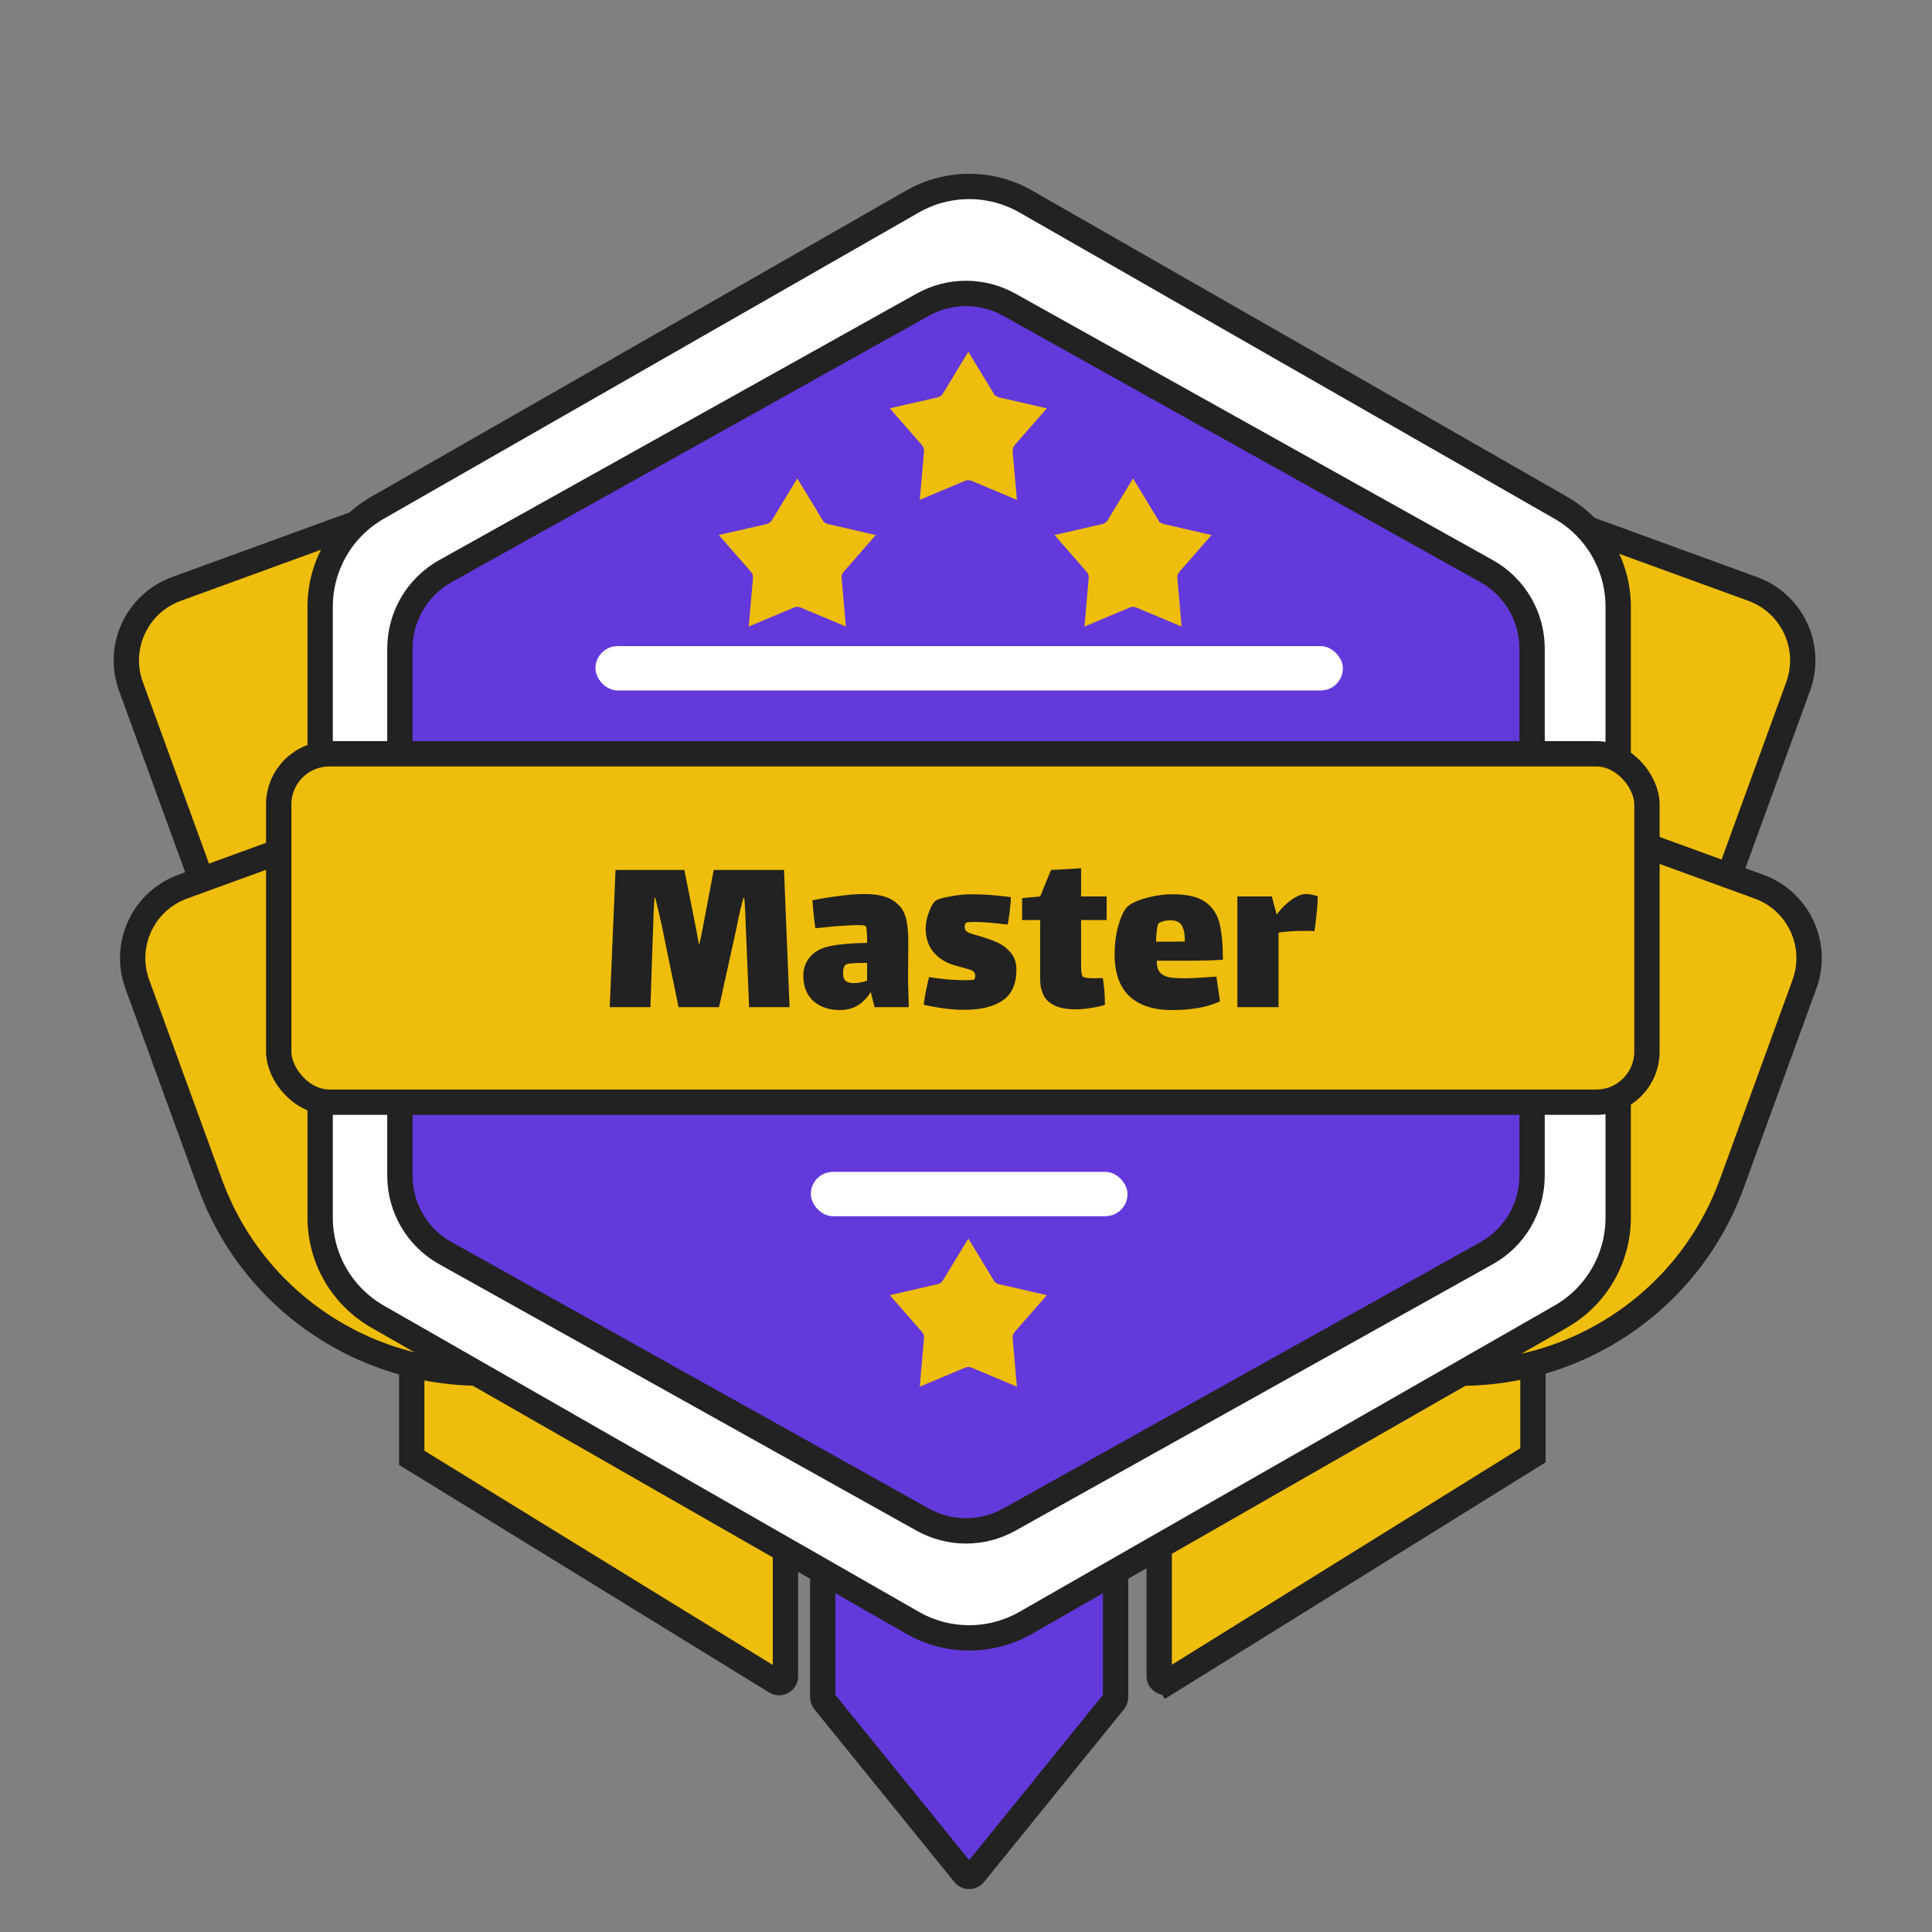 <svg width="305" height="305" viewBox="0 0 305 305" fill="none" xmlns="http://www.w3.org/2000/svg">
<rect x="0" y="0" width="305" height="305" fill="#808080" stroke="none"/>
<path d="M152.223 180.136C152.623 179.642 153.377 179.642 153.777 180.136L175.892 207.433C176.036 207.611 176.115 207.834 176.115 208.063V267.937C176.115 268.166 176.036 268.389 175.892 268.567L153.777 295.864C153.377 296.358 152.623 296.358 152.223 295.864L130.108 268.567C129.964 268.389 129.885 268.166 129.885 267.937V208.063C129.885 207.834 129.964 207.611 130.108 207.433L152.223 180.136Z" fill="#6339DC" stroke="#222222" stroke-width="4"/>
<path d="M65 82H124V264.634C124 265.416 123.142 265.895 122.476 265.485L65 230.144V82Z" fill="#EFBD0B" stroke="#222222" stroke-width="4"/>
<path d="M242 80H183V264.604C183 265.388 183.862 265.867 184.528 265.453L185.583 267.152L184.528 265.453L242 229.742V80Z" fill="#EFBD0B" stroke="#222222" stroke-width="4"/>
<path d="M198.717 64.564L276.702 92.979C282.929 95.248 286.138 102.135 283.869 108.362L272.4 139.837C263.797 163.448 237.683 175.614 214.073 167.011L167.564 150.065L198.717 64.564Z" fill="#EFBD0B" stroke="#222222" stroke-width="4"/>
<path d="M105.823 64.564L27.839 92.979C21.612 95.248 18.403 102.135 20.672 108.362L32.141 139.837C40.743 163.448 66.858 175.614 90.468 167.011L136.977 150.065L105.823 64.564Z" fill="#EFBD0B" stroke="#222222" stroke-width="4"/>
<path d="M199.717 111.564L277.702 139.979C283.929 142.247 287.138 149.135 284.869 155.362L273.4 186.837C264.797 210.448 238.683 222.614 215.073 214.011L168.564 197.065L199.717 111.564Z" fill="#EFBD0B" stroke="#222222" stroke-width="4"/>
<path d="M106.823 111.564L28.839 139.979C22.612 142.247 19.403 149.135 21.672 155.362L33.141 186.837C41.743 210.448 67.858 222.614 91.468 214.011L137.977 197.065L106.823 111.564Z" fill="#EFBD0B" stroke="#222222" stroke-width="4"/>
<path d="M161.942 31.814C156.402 28.643 149.598 28.643 144.058 31.814L59.599 80.156C53.997 83.362 50.541 89.323 50.541 95.778V192.222C50.541 198.677 53.997 204.638 59.599 207.844L144.058 256.186C149.598 259.357 156.402 259.357 161.942 256.186L246.401 207.844C252.003 204.638 255.459 198.677 255.459 192.222V95.778C255.459 89.323 252.003 83.362 246.401 80.156L161.942 31.814Z" fill="white" stroke="#222222" stroke-width="4"/>
<path d="M145.676 48.099C149.917 45.732 155.083 45.732 159.324 48.099L234.689 90.168C239.12 92.641 241.866 97.319 241.866 102.393V185.607C241.866 190.681 239.12 195.359 234.689 197.832L159.324 239.901C155.083 242.268 149.917 242.268 145.676 239.901L70.311 197.832C65.88 195.359 63.134 190.681 63.134 185.607V102.393C63.134 97.319 65.88 92.641 70.311 90.168L145.676 48.099Z" fill="#6339DC" stroke="#222222" stroke-width="4"/>
<rect x="44" y="119" width="216" height="55" rx="8" fill="#EFBD0B" stroke="#222222" stroke-width="4"/>
<path d="M124.645 159H118.261L117.767 147.068C117.691 144.712 117.603 142.926 117.501 141.71H117.387C117.083 142.673 116.729 144.167 116.323 146.194L116.133 147.144L113.511 159H107.127L104.923 148.322L104.543 146.422C104.011 144.066 103.644 142.495 103.441 141.71H103.327C103.226 142.977 103.137 145.041 103.061 147.904C103.036 148.081 103.023 148.36 103.023 148.74L102.681 159H96.259L97.171 137.34H108.039L109.901 146.688L110.357 149.196C110.56 148.411 110.75 147.537 110.927 146.574L112.675 137.34H123.771L124.645 159ZM138.069 159L137.461 156.606C136.295 158.506 134.674 159.456 132.597 159.456C130.899 159.456 129.506 158.987 128.417 158.05C127.353 157.087 126.821 155.745 126.821 154.022C126.821 152.958 127.125 152.033 127.733 151.248C128.366 150.437 129.227 149.867 130.317 149.538C131.735 149.133 133.927 148.905 136.891 148.854C136.891 147.182 136.815 146.295 136.663 146.194C136.536 146.093 136.131 146.042 135.447 146.042C135.016 146.042 134.421 146.067 133.661 146.118C132.445 146.169 130.798 146.308 128.721 146.536C128.518 145.168 128.366 143.699 128.265 142.128C129.607 141.849 131.013 141.621 132.483 141.444C133.952 141.241 135.269 141.14 136.435 141.14C138.461 141.14 139.981 141.482 140.995 142.166C142.008 142.825 142.667 143.699 142.971 144.788C143.275 145.877 143.414 147.258 143.389 148.93L143.351 154.516L143.465 159H138.069ZM134.801 155.2C135.459 155.2 136.156 155.073 136.891 154.82V152.008H136.587C134.712 152.008 133.673 152.109 133.471 152.312C133.344 152.439 133.243 152.629 133.167 152.882C133.116 153.135 133.091 153.376 133.091 153.604C133.091 154.212 133.23 154.63 133.509 154.858C133.787 155.086 134.218 155.2 134.801 155.2ZM160.459 153.072C160.459 155.327 159.737 156.948 158.293 157.936C156.874 158.924 154.847 159.418 152.213 159.418C150.363 159.418 148.235 159.152 145.829 158.62C145.879 158.113 145.993 157.391 146.171 156.454C146.373 155.491 146.538 154.757 146.665 154.25C147.577 154.402 148.59 154.529 149.705 154.63C150.819 154.706 151.769 154.744 152.555 154.744C153.239 154.744 153.657 154.706 153.809 154.63C153.834 154.605 153.859 154.541 153.885 154.44C153.935 154.313 153.961 154.187 153.961 154.06C153.961 153.553 153.644 153.211 153.011 153.034C152.808 152.983 152.035 152.768 150.693 152.388C149.35 152.008 148.248 151.324 147.387 150.336C146.551 149.323 146.133 148.069 146.133 146.574C146.133 145.789 146.31 144.915 146.665 143.952C147.019 142.989 147.399 142.381 147.805 142.128C148.109 141.925 148.843 141.723 150.009 141.52C151.174 141.292 152.251 141.178 153.239 141.178C155.341 141.178 157.457 141.33 159.585 141.634C159.585 142.09 159.521 142.863 159.395 143.952C159.268 145.016 159.154 145.687 159.053 145.966C156.899 145.687 155.164 145.548 153.847 145.548C153.163 145.548 152.719 145.586 152.517 145.662C152.466 145.687 152.415 145.763 152.365 145.89C152.314 145.991 152.289 146.131 152.289 146.308C152.289 146.663 152.403 146.916 152.631 147.068C152.859 147.245 153.454 147.461 154.417 147.714C155.557 148.043 156.532 148.385 157.343 148.74C158.179 149.095 158.901 149.627 159.509 150.336C160.142 151.045 160.459 151.957 160.459 153.072ZM170.67 151.818C170.67 152.274 170.682 152.755 170.708 153.262C170.733 153.743 170.809 154.047 170.936 154.174C171.113 154.351 171.734 154.44 172.798 154.44L174.09 154.402C174.318 155.618 174.432 157.024 174.432 158.62C173.95 158.797 173.241 158.962 172.304 159.114C171.392 159.266 170.518 159.342 169.682 159.342C167.934 159.342 166.578 158.962 165.616 158.202C164.678 157.417 164.21 156.213 164.21 154.592V145.244H161.36V141.786L164.21 141.52L165.92 137.34L170.67 137.074V141.52H174.698V145.244H170.67V151.818ZM187.243 154.44C187.876 154.44 189.054 154.377 190.777 154.25C191.005 154.25 191.423 154.225 192.031 154.174L192.601 158.088C190.65 159 188.117 159.456 185.001 159.456C182.088 159.456 179.846 158.721 178.275 157.252C176.73 155.783 175.957 153.566 175.957 150.602C175.957 149.082 176.147 147.613 176.527 146.194C176.932 144.775 177.388 143.787 177.895 143.23C178.427 142.673 179.415 142.191 180.859 141.786C182.303 141.381 183.734 141.178 185.153 141.178C187.433 141.178 189.143 141.583 190.283 142.394C191.423 143.205 192.17 144.332 192.525 145.776C192.88 147.195 193.057 149.107 193.057 151.514C191.334 151.615 189.65 151.666 188.003 151.666H182.607C182.607 152.477 182.772 153.085 183.101 153.49C183.456 153.895 183.95 154.161 184.583 154.288C185.216 154.389 186.103 154.44 187.243 154.44ZM182.987 145.7C182.835 145.776 182.721 146.105 182.645 146.688C182.569 147.271 182.518 147.929 182.493 148.664H184.469C185.66 148.664 186.521 148.651 187.053 148.626C187.053 147.41 186.876 146.549 186.521 146.042C186.192 145.535 185.609 145.282 184.773 145.282C184.089 145.282 183.494 145.421 182.987 145.7ZM206.174 141.14C206.503 141.14 206.845 141.178 207.2 141.254C207.58 141.33 207.859 141.419 208.036 141.52C208.036 142.077 207.973 143.002 207.846 144.294C207.719 145.561 207.605 146.46 207.504 146.992C207.251 146.967 206.782 146.954 206.098 146.954C204.502 146.954 203.083 147.043 201.842 147.22V159H195.344V141.52H200.778L201.538 144.332H201.576C202.311 143.369 203.096 142.597 203.932 142.014C204.768 141.431 205.515 141.14 206.174 141.14Z" fill="#222222"/>
<rect x="94" y="102" width="118" height="7" rx="3.5" fill="white"/>
<rect x="128" y="185" width="50" height="7" rx="3.5" fill="white"/>
<path d="M152.755 54.95C152.806 54.865 152.929 54.865 152.981 54.95L153.32 54.744L152.981 54.95L157.213 61.922L157.552 61.716L157.213 61.922C157.343 62.135 157.553 62.287 157.796 62.343L165.786 64.177C165.883 64.2 165.921 64.318 165.855 64.393L160.484 70.527C160.318 70.716 160.237 70.966 160.259 71.217L160.968 79.313C160.976 79.412 160.877 79.485 160.785 79.447L153.226 76.272C152.997 76.176 152.739 76.176 152.51 76.272L144.951 79.447C144.859 79.485 144.759 79.412 144.768 79.313L145.477 71.217C145.499 70.966 145.417 70.716 145.252 70.527L139.88 64.393C139.815 64.318 139.853 64.2 139.95 64.177L147.939 62.343C148.183 62.287 148.393 62.135 148.523 61.922L152.755 54.95L152.416 54.744L152.755 54.95Z" fill="#EFBD0B" stroke="#6339DC" stroke-width="0.792"/>
<path d="M178.755 74.95C178.806 74.865 178.929 74.865 178.981 74.95L179.32 74.744L178.981 74.95L183.213 81.921L183.552 81.716L183.213 81.921C183.343 82.135 183.553 82.287 183.796 82.343L191.786 84.177C191.883 84.2 191.921 84.318 191.855 84.393L186.484 90.527C186.318 90.716 186.237 90.966 186.259 91.217L186.968 99.313C186.976 99.412 186.877 99.485 186.785 99.447L179.226 96.272C178.997 96.176 178.739 96.176 178.51 96.272L170.951 99.447C170.859 99.485 170.759 99.412 170.768 99.313L171.477 91.217C171.499 90.966 171.417 90.716 171.252 90.527L165.88 84.393C165.815 84.318 165.853 84.2 165.95 84.177L173.939 82.343C174.183 82.287 174.393 82.135 174.523 81.921L178.755 74.95L178.416 74.744L178.755 74.95Z" fill="#EFBD0B" stroke="#6339DC" stroke-width="0.792"/>
<path d="M152.755 194.95C152.806 194.865 152.929 194.865 152.981 194.95L153.32 194.744L152.981 194.95L157.213 201.921L157.552 201.716L157.213 201.921C157.343 202.135 157.553 202.287 157.796 202.343L165.786 204.177C165.883 204.199 165.921 204.318 165.855 204.393L160.484 210.527C160.318 210.716 160.237 210.966 160.259 211.217L160.968 219.313C160.976 219.412 160.877 219.485 160.785 219.447L153.226 216.272C152.997 216.176 152.739 216.176 152.51 216.272L144.951 219.447C144.859 219.485 144.759 219.412 144.768 219.313L145.477 211.217C145.499 210.966 145.417 210.716 145.252 210.527L139.88 204.393C139.815 204.318 139.853 204.199 139.95 204.177L147.939 202.343C148.183 202.287 148.393 202.135 148.523 201.921L152.755 194.95L152.416 194.744L152.755 194.95Z" fill="#EFBD0B" stroke="#6339DC" stroke-width="0.792"/>
<path d="M125.755 74.95C125.806 74.865 125.929 74.865 125.981 74.95L126.32 74.744L125.981 74.95L130.213 81.921L130.552 81.716L130.213 81.921C130.343 82.135 130.553 82.287 130.796 82.343L138.786 84.177C138.883 84.2 138.921 84.318 138.855 84.393L133.484 90.527C133.318 90.716 133.237 90.966 133.259 91.217L133.968 99.313C133.976 99.412 133.877 99.485 133.785 99.447L126.226 96.272C125.997 96.176 125.739 96.176 125.51 96.272L117.951 99.447C117.859 99.485 117.759 99.412 117.768 99.313L118.477 91.217C118.499 90.966 118.417 90.716 118.252 90.527L112.88 84.393C112.815 84.318 112.853 84.2 112.95 84.177L120.939 82.343C121.183 82.287 121.393 82.135 121.523 81.921L125.755 74.95L125.416 74.744L125.755 74.95Z" fill="#EFBD0B" stroke="#6339DC" stroke-width="0.792"/>
</svg>
